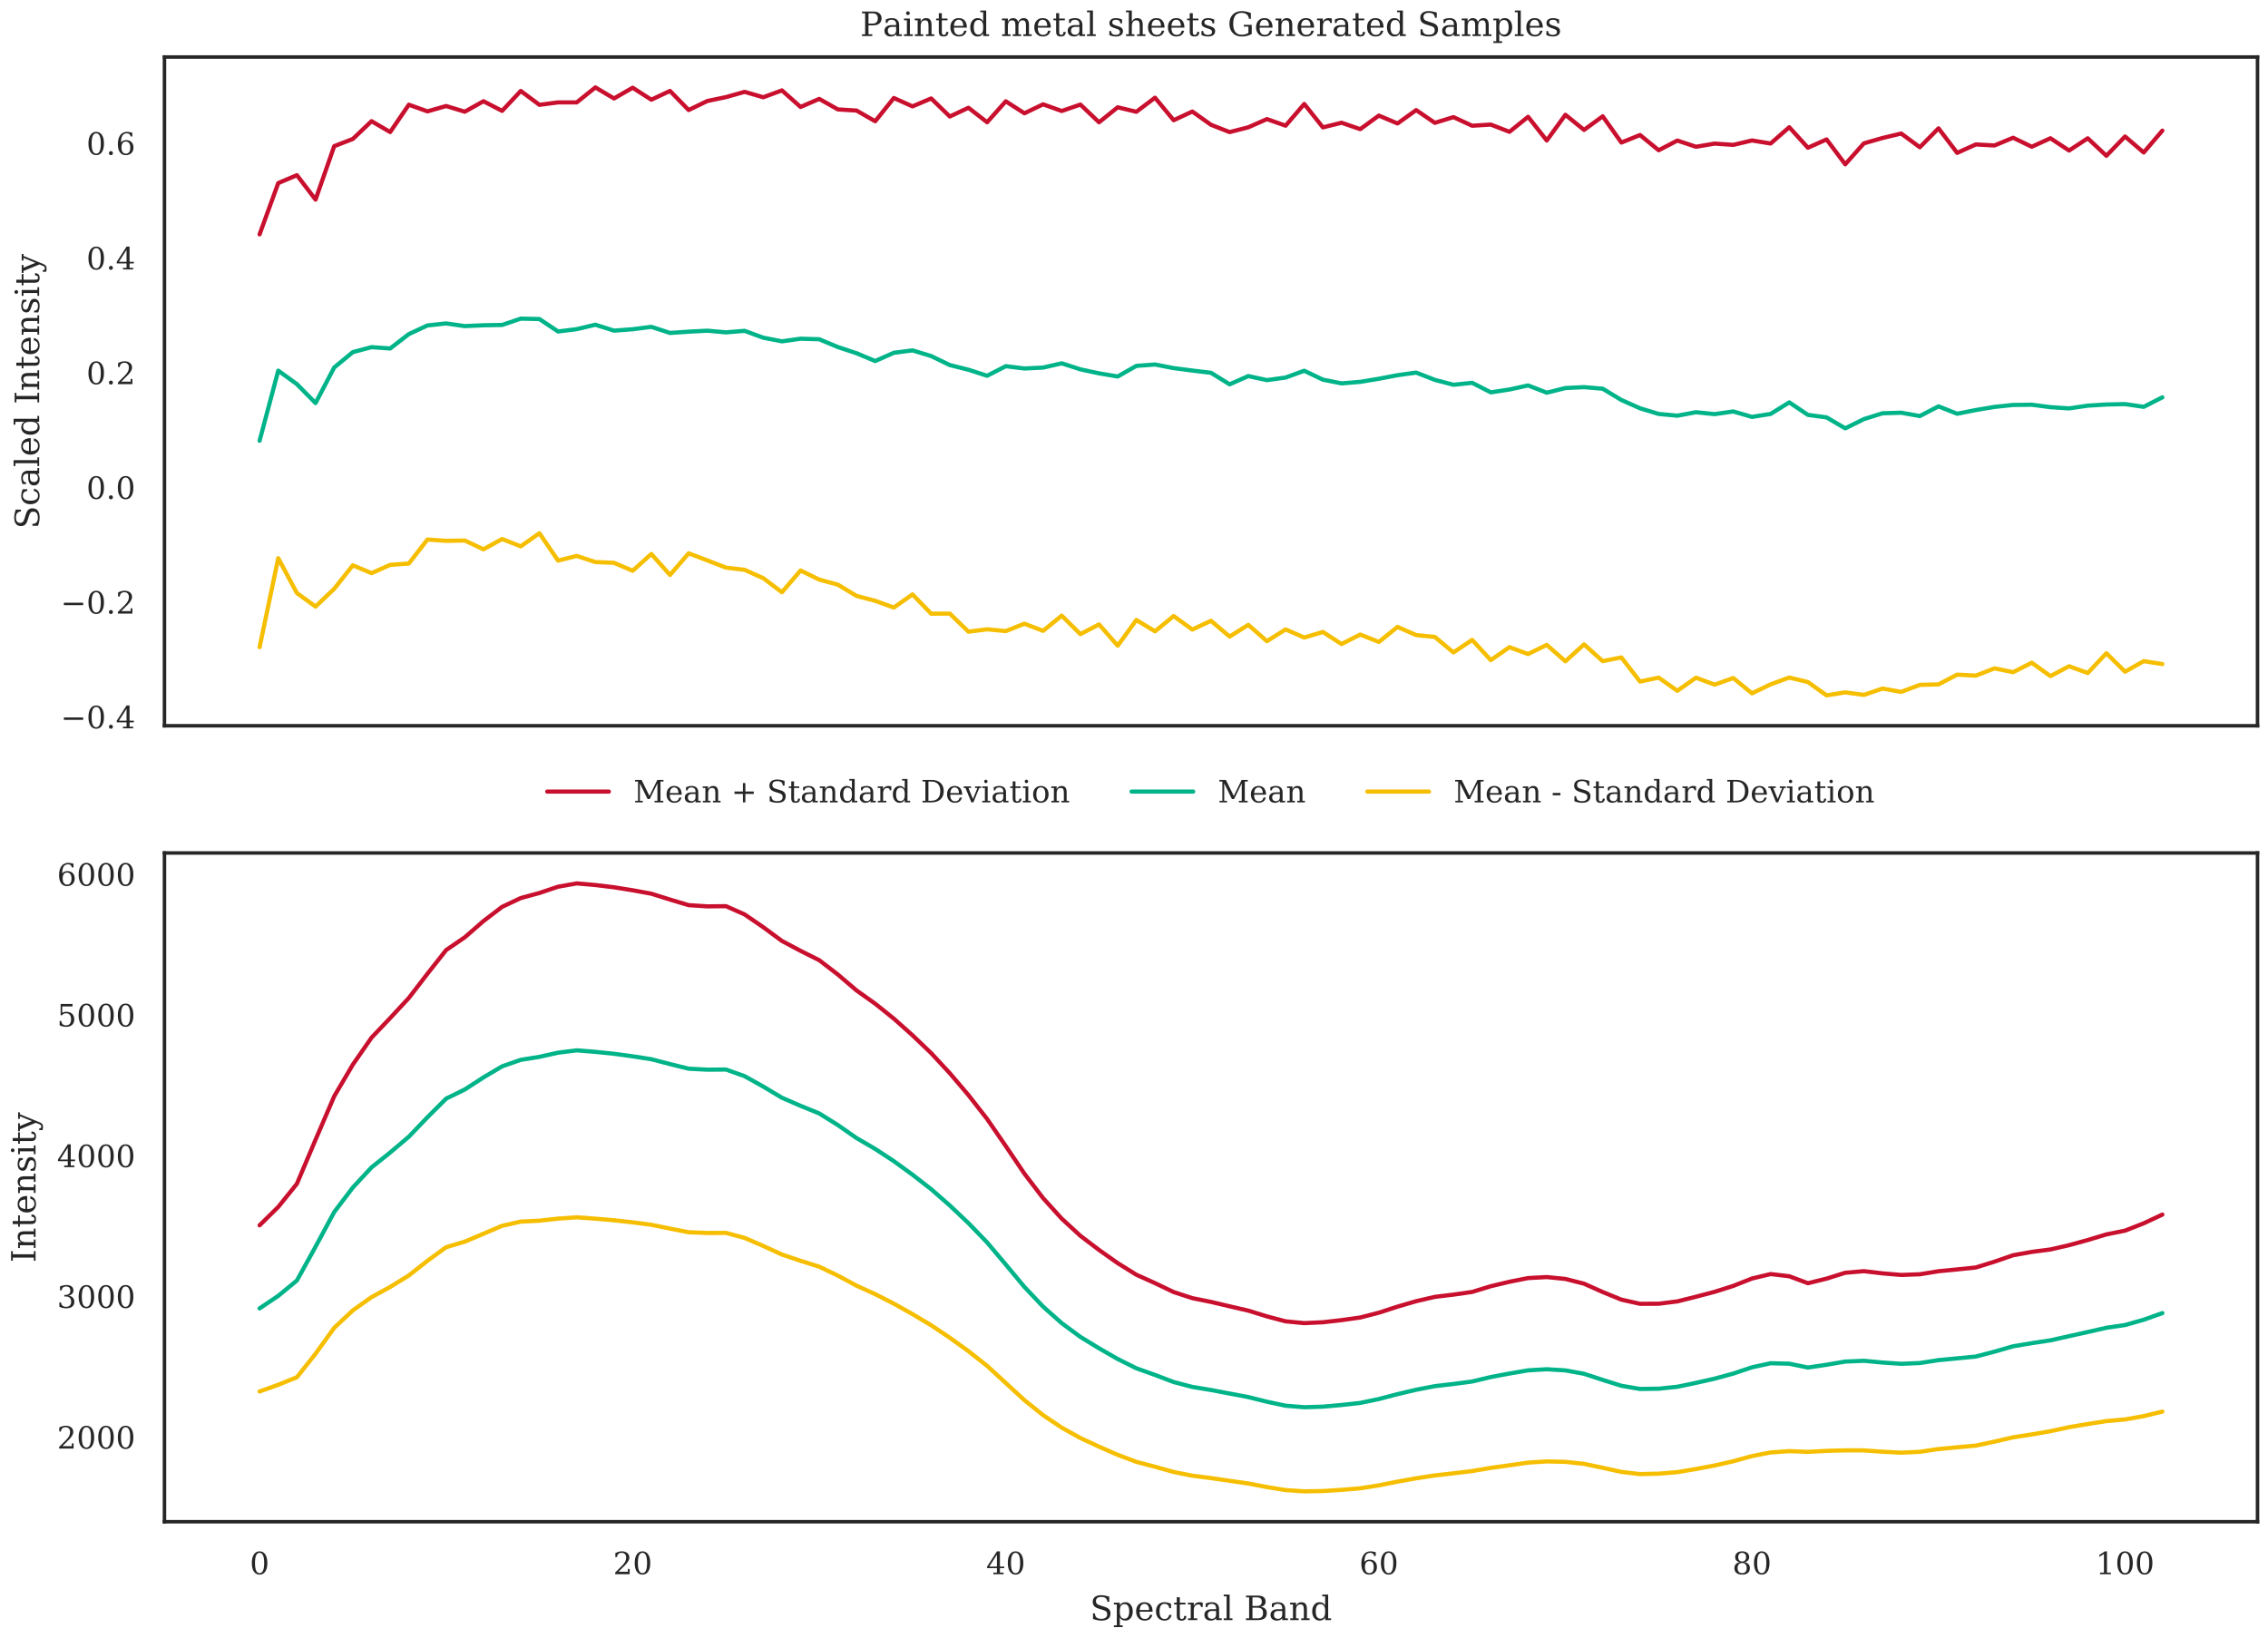 <?xml version="1.0" encoding="utf-8" standalone="no"?>
<!DOCTYPE svg PUBLIC "-//W3C//DTD SVG 1.1//EN"
  "http://www.w3.org/Graphics/SVG/1.1/DTD/svg11.dtd">
<!-- Created with matplotlib (https://matplotlib.org/) -->
<svg height="468pt" version="1.1" viewBox="0 0 648 468" width="648pt" xmlns="http://www.w3.org/2000/svg" xmlns:xlink="http://www.w3.org/1999/xlink">
 <defs>
  <style type="text/css">
*{stroke-linecap:butt;stroke-linejoin:round;}
  </style>
 </defs>
 <g id="figure_1">
  <g id="patch_1">
   <path d="M 0 468 
L 648 468 
L 648 0 
L 0 0 
z
" style="fill:#ffffff;"/>
  </g>
  <g id="axes_1">
   <g id="patch_2">
    <path d="M 46.987 207.412 
L 645 207.412 
L 645 16.295 
L 46.987 16.295 
z
" style="fill:#ffffff;"/>
   </g>
   <g id="matplotlib.axis_1"/>
   <g id="matplotlib.axis_2">
    <g id="ytick_1">
     <g id="text_1">
      <!-- −0.4 -->
      <defs>
       <path d="M 10.594 35.297 
L 73.188 35.297 
L 73.188 27.391 
L 10.594 27.391 
z
" id="DejaVuSerif-8722"/>
       <path d="M 31.781 3.422 
Q 39.266 3.422 42.969 11.625 
Q 46.688 19.828 46.688 36.375 
Q 46.688 52.984 42.969 61.188 
Q 39.266 69.391 31.781 69.391 
Q 24.312 69.391 20.594 61.188 
Q 16.891 52.984 16.891 36.375 
Q 16.891 19.828 20.594 11.625 
Q 24.312 3.422 31.781 3.422 
z
M 31.781 -1.422 
Q 19.922 -1.422 13.25 8.531 
Q 6.594 18.5 6.594 36.375 
Q 6.594 54.297 13.25 64.25 
Q 19.922 74.219 31.781 74.219 
Q 43.703 74.219 50.344 64.25 
Q 56.984 54.297 56.984 36.375 
Q 56.984 18.5 50.344 8.531 
Q 43.703 -1.422 31.781 -1.422 
z
" id="DejaVuSerif-48"/>
       <path d="M 9.422 5.078 
Q 9.422 7.812 11.281 9.719 
Q 13.141 11.625 15.922 11.625 
Q 18.609 11.625 20.5 9.719 
Q 22.406 7.812 22.406 5.078 
Q 22.406 2.391 20.5 0.484 
Q 18.609 -1.422 15.922 -1.422 
Q 13.141 -1.422 11.281 0.453 
Q 9.422 2.344 9.422 5.078 
z
" id="DejaVuSerif-46"/>
       <path d="M 34.906 24.703 
L 34.906 63.484 
L 10.016 24.703 
z
M 56.391 0 
L 23.188 0 
L 23.188 5.172 
L 34.906 5.172 
L 34.906 19.484 
L 3.078 19.484 
L 3.078 24.812 
L 35.016 74.219 
L 44.672 74.219 
L 44.672 24.703 
L 58.594 24.703 
L 58.594 19.484 
L 44.672 19.484 
L 44.672 5.172 
L 56.391 5.172 
z
" id="DejaVuSerif-52"/>
      </defs>
      <g style="fill:#262626;" transform="translate(17.318 208.138)scale(0.088 -0.088)">
       <use xlink:href="#DejaVuSerif-8722"/>
       <use x="83.789" xlink:href="#DejaVuSerif-48"/>
       <use x="147.412" xlink:href="#DejaVuSerif-46"/>
       <use x="179.199" xlink:href="#DejaVuSerif-52"/>
      </g>
     </g>
    </g>
    <g id="ytick_2">
     <g id="text_2">
      <!-- −0.2 -->
      <defs>
       <path d="M 12.797 55.516 
L 7.328 55.516 
L 7.328 68.5 
Q 12.547 71.297 17.844 72.75 
Q 23.141 74.219 28.219 74.219 
Q 39.594 74.219 46.188 68.703 
Q 52.781 63.188 52.781 53.719 
Q 52.781 43.016 37.844 28.125 
Q 36.672 27 36.078 26.422 
L 17.672 8.016 
L 48.094 8.016 
L 48.094 17 
L 53.812 17 
L 53.812 0 
L 6.781 0 
L 6.781 5.328 
L 28.906 27.391 
Q 36.234 34.719 39.359 40.844 
Q 42.484 46.969 42.484 53.719 
Q 42.484 61.078 38.641 65.234 
Q 34.812 69.391 28.078 69.391 
Q 21.094 69.391 17.281 65.922 
Q 13.484 62.453 12.797 55.516 
z
" id="DejaVuSerif-50"/>
      </defs>
      <g style="fill:#262626;" transform="translate(17.318 175.353)scale(0.088 -0.088)">
       <use xlink:href="#DejaVuSerif-8722"/>
       <use x="83.789" xlink:href="#DejaVuSerif-48"/>
       <use x="147.412" xlink:href="#DejaVuSerif-46"/>
       <use x="179.199" xlink:href="#DejaVuSerif-50"/>
      </g>
     </g>
    </g>
    <g id="ytick_3">
     <g id="text_3">
      <!-- 0.0 -->
      <g style="fill:#262626;" transform="translate(24.692 142.568)scale(0.088 -0.088)">
       <use xlink:href="#DejaVuSerif-48"/>
       <use x="63.623" xlink:href="#DejaVuSerif-46"/>
       <use x="95.41" xlink:href="#DejaVuSerif-48"/>
      </g>
     </g>
    </g>
    <g id="ytick_4">
     <g id="text_4">
      <!-- 0.2 -->
      <g style="fill:#262626;" transform="translate(24.692 109.782)scale(0.088 -0.088)">
       <use xlink:href="#DejaVuSerif-48"/>
       <use x="63.623" xlink:href="#DejaVuSerif-46"/>
       <use x="95.41" xlink:href="#DejaVuSerif-50"/>
      </g>
     </g>
    </g>
    <g id="ytick_5">
     <g id="text_5">
      <!-- 0.4 -->
      <g style="fill:#262626;" transform="translate(24.692 76.997)scale(0.088 -0.088)">
       <use xlink:href="#DejaVuSerif-48"/>
       <use x="63.623" xlink:href="#DejaVuSerif-46"/>
       <use x="95.41" xlink:href="#DejaVuSerif-52"/>
      </g>
     </g>
    </g>
    <g id="ytick_6">
     <g id="text_6">
      <!-- 0.6 -->
      <defs>
       <path d="M 32.719 3.422 
Q 39.594 3.422 43.297 8.469 
Q 47.016 13.531 47.016 23 
Q 47.016 32.469 43.297 37.516 
Q 39.594 42.578 32.719 42.578 
Q 25.734 42.578 22.062 37.688 
Q 18.406 32.812 18.406 23.578 
Q 18.406 13.875 22.109 8.641 
Q 25.828 3.422 32.719 3.422 
z
M 16.797 40.141 
Q 20.125 43.797 24.312 45.594 
Q 28.516 47.406 33.797 47.406 
Q 44.672 47.406 51 40.859 
Q 57.328 34.328 57.328 23 
Q 57.328 11.922 50.516 5.25 
Q 43.703 -1.422 32.328 -1.422 
Q 19.969 -1.422 13.328 7.781 
Q 6.688 17 6.688 34.078 
Q 6.688 53.219 14.547 63.719 
Q 22.406 74.219 36.719 74.219 
Q 40.578 74.219 44.828 73.484 
Q 49.078 72.75 53.516 71.297 
L 53.516 59.281 
L 48 59.281 
Q 47.406 64.203 44.234 66.797 
Q 41.062 69.391 35.688 69.391 
Q 26.219 69.391 21.578 62.203 
Q 16.938 55.031 16.797 40.141 
z
" id="DejaVuSerif-54"/>
      </defs>
      <g style="fill:#262626;" transform="translate(24.692 44.212)scale(0.088 -0.088)">
       <use xlink:href="#DejaVuSerif-48"/>
       <use x="63.623" xlink:href="#DejaVuSerif-46"/>
       <use x="95.41" xlink:href="#DejaVuSerif-54"/>
      </g>
     </g>
    </g>
    <g id="text_7">
     <!-- Scaled Intensity -->
     <defs>
      <path d="M 9.281 3.516 
L 9.281 20.125 
L 14.891 20.062 
Q 15.141 11.766 19.703 7.781 
Q 24.266 3.812 33.594 3.812 
Q 42.281 3.812 46.844 7.25 
Q 51.422 10.688 51.422 17.281 
Q 51.422 22.562 48.656 25.391 
Q 45.906 28.219 37.016 30.906 
L 27.391 33.797 
Q 16.938 36.969 12.672 41.703 
Q 8.406 46.438 8.406 54.688 
Q 8.406 63.969 14.984 69.094 
Q 21.578 74.219 33.5 74.219 
Q 38.578 74.219 44.625 73.109 
Q 50.688 72.016 57.516 69.922 
L 57.516 54.391 
L 52 54.391 
Q 51.172 62.109 46.844 65.547 
Q 42.531 69 33.688 69 
Q 25.984 69 21.953 65.844 
Q 17.922 62.703 17.922 56.688 
Q 17.922 51.469 20.938 48.484 
Q 23.969 45.516 33.797 42.578 
L 42.828 39.891 
Q 52.734 36.922 56.953 32.297 
Q 61.188 27.688 61.188 19.922 
Q 61.188 9.328 54.391 3.953 
Q 47.609 -1.422 34.188 -1.422 
Q 28.172 -1.422 21.938 -0.188 
Q 15.719 1.031 9.281 3.516 
z
" id="DejaVuSerif-83"/>
      <path d="M 51.422 15.578 
Q 49.516 7.281 44.094 2.922 
Q 38.672 -1.422 30.078 -1.422 
Q 18.75 -1.422 11.859 6.078 
Q 4.984 13.578 4.984 25.984 
Q 4.984 38.422 11.859 45.875 
Q 18.75 53.328 30.078 53.328 
Q 35.016 53.328 39.891 52.172 
Q 44.781 51.031 49.703 48.688 
L 49.703 35.406 
L 44.484 35.406 
Q 43.453 42.234 40.016 45.359 
Q 36.578 48.484 30.172 48.484 
Q 22.906 48.484 19.188 42.844 
Q 15.484 37.203 15.484 25.984 
Q 15.484 14.75 19.172 9.078 
Q 22.859 3.422 30.172 3.422 
Q 35.984 3.422 39.453 6.438 
Q 42.922 9.469 44.188 15.578 
z
" id="DejaVuSerif-99"/>
      <path d="M 39.797 16.312 
L 39.797 27.297 
L 28.219 27.297 
Q 21.531 27.297 18.25 24.406 
Q 14.984 21.531 14.984 15.578 
Q 14.984 10.156 18.297 6.984 
Q 21.625 3.812 27.297 3.812 
Q 32.906 3.812 36.344 7.281 
Q 39.797 10.75 39.797 16.312 
z
M 48.781 32.422 
L 48.781 5.172 
L 56.781 5.172 
L 56.781 0 
L 39.797 0 
L 39.797 5.609 
Q 36.812 2 32.906 0.281 
Q 29 -1.422 23.781 -1.422 
Q 15.141 -1.422 10.062 3.172 
Q 4.984 7.766 4.984 15.578 
Q 4.984 23.641 10.797 28.078 
Q 16.609 32.516 27.203 32.516 
L 39.797 32.516 
L 39.797 36.078 
Q 39.797 42 36.203 45.234 
Q 32.625 48.484 26.125 48.484 
Q 20.75 48.484 17.578 46.047 
Q 14.406 43.609 13.625 38.812 
L 8.984 38.812 
L 8.984 49.312 
Q 13.672 51.312 18.094 52.312 
Q 22.516 53.328 26.703 53.328 
Q 37.5 53.328 43.141 47.969 
Q 48.781 42.625 48.781 32.422 
z
" id="DejaVuSerif-97"/>
      <path d="M 20.516 5.172 
L 29 5.172 
L 29 0 
L 2.875 0 
L 2.875 5.172 
L 11.531 5.172 
L 11.531 70.797 
L 2.875 70.797 
L 2.875 75.984 
L 20.516 75.984 
z
" id="DejaVuSerif-108"/>
      <path d="M 54.203 25 
L 15.484 25 
L 15.484 24.609 
Q 15.484 14.109 19.438 8.766 
Q 23.391 3.422 31.109 3.422 
Q 37.016 3.422 40.797 6.516 
Q 44.578 9.625 46.094 15.719 
L 53.328 15.719 
Q 51.172 7.172 45.375 2.875 
Q 39.594 -1.422 30.172 -1.422 
Q 18.797 -1.422 11.891 6.078 
Q 4.984 13.578 4.984 25.984 
Q 4.984 38.281 11.766 45.797 
Q 18.562 53.328 29.594 53.328 
Q 41.359 53.328 47.656 46.062 
Q 53.953 38.812 54.203 25 
z
M 43.609 30.172 
Q 43.312 39.266 39.766 43.875 
Q 36.234 48.484 29.594 48.484 
Q 23.391 48.484 19.828 43.844 
Q 16.266 39.203 15.484 30.172 
z
" id="DejaVuSerif-101"/>
      <path d="M 52.484 5.172 
L 61.078 5.172 
L 61.078 0 
L 43.5 0 
L 43.5 8.109 
Q 40.875 3.219 36.797 0.891 
Q 32.719 -1.422 26.703 -1.422 
Q 17.141 -1.422 11.062 6.172 
Q 4.984 13.766 4.984 25.984 
Q 4.984 38.188 11.031 45.75 
Q 17.094 53.328 26.703 53.328 
Q 32.719 53.328 36.797 51 
Q 40.875 48.688 43.5 43.797 
L 43.5 70.797 
L 35.016 70.797 
L 35.016 75.984 
L 52.484 75.984 
z
M 43.5 23.391 
L 43.5 28.516 
Q 43.5 37.844 39.906 42.766 
Q 36.328 47.703 29.5 47.703 
Q 22.562 47.703 19.016 42.234 
Q 15.484 36.766 15.484 25.984 
Q 15.484 15.234 19.016 9.719 
Q 22.562 4.203 29.5 4.203 
Q 36.328 4.203 39.906 9.109 
Q 43.5 14.016 43.5 23.391 
z
" id="DejaVuSerif-100"/>
      <path id="DejaVuSerif-32"/>
      <path d="M 24.703 5.172 
L 33.984 5.172 
L 33.984 0 
L 5.516 0 
L 5.516 5.172 
L 14.797 5.172 
L 14.797 67.672 
L 5.516 67.672 
L 5.516 72.906 
L 33.984 72.906 
L 33.984 67.672 
L 24.703 67.672 
z
" id="DejaVuSerif-73"/>
      <path d="M 4.109 0 
L 4.109 5.172 
L 12.203 5.172 
L 12.203 46.688 
L 3.609 46.688 
L 3.609 51.906 
L 21.188 51.906 
L 21.188 42.672 
Q 23.688 47.953 27.656 50.641 
Q 31.641 53.328 36.922 53.328 
Q 45.516 53.328 49.562 48.391 
Q 53.609 43.453 53.609 33.016 
L 53.609 5.172 
L 61.625 5.172 
L 61.625 0 
L 36.812 0 
L 36.812 5.172 
L 44.578 5.172 
L 44.578 30.172 
Q 44.578 39.703 42.234 43.234 
Q 39.891 46.781 33.984 46.781 
Q 27.734 46.781 24.453 42.203 
Q 21.188 37.641 21.188 28.906 
L 21.188 5.172 
L 29 5.172 
L 29 0 
z
" id="DejaVuSerif-110"/>
      <path d="M 10.797 46.688 
L 2.875 46.688 
L 2.875 51.906 
L 10.797 51.906 
L 10.797 68.016 
L 19.828 68.016 
L 19.828 51.906 
L 36.719 51.906 
L 36.719 46.688 
L 19.828 46.688 
L 19.828 13.719 
Q 19.828 7.125 21.094 5.266 
Q 22.359 3.422 25.781 3.422 
Q 29.297 3.422 30.906 5.484 
Q 32.516 7.562 32.625 12.203 
L 39.406 12.203 
Q 39.016 5.125 35.547 1.844 
Q 32.078 -1.422 25 -1.422 
Q 17.234 -1.422 14.016 2.016 
Q 10.797 5.469 10.797 13.719 
z
" id="DejaVuSerif-116"/>
      <path d="M 5.609 2.875 
L 5.609 14.984 
L 10.797 14.984 
Q 10.984 9.188 14.422 6.297 
Q 17.875 3.422 24.609 3.422 
Q 30.672 3.422 33.844 5.688 
Q 37.016 7.953 37.016 12.312 
Q 37.016 15.719 34.688 17.812 
Q 32.375 19.922 24.906 22.312 
L 18.406 24.516 
Q 11.719 26.656 8.719 29.875 
Q 5.719 33.109 5.719 38.094 
Q 5.719 45.219 10.938 49.266 
Q 16.156 53.328 25.391 53.328 
Q 29.5 53.328 34.031 52.25 
Q 38.578 51.172 43.406 49.125 
L 43.406 37.797 
L 38.234 37.797 
Q 38.031 42.828 34.703 45.656 
Q 31.391 48.484 25.688 48.484 
Q 20.016 48.484 17.109 46.484 
Q 14.203 44.484 14.203 40.484 
Q 14.203 37.203 16.406 35.219 
Q 18.609 33.25 25.203 31.203 
L 32.328 29 
Q 39.703 26.703 42.938 23.266 
Q 46.188 19.828 46.188 14.406 
Q 46.188 7.031 40.547 2.797 
Q 34.906 -1.422 25 -1.422 
Q 19.969 -1.422 15.188 -0.344 
Q 10.406 0.734 5.609 2.875 
z
" id="DejaVuSerif-115"/>
      <path d="M 9.719 68.016 
Q 9.719 70.266 11.344 71.922 
Q 12.984 73.578 15.281 73.578 
Q 17.531 73.578 19.156 71.922 
Q 20.797 70.266 20.797 68.016 
Q 20.797 65.719 19.188 64.109 
Q 17.578 62.5 15.281 62.5 
Q 12.984 62.5 11.344 64.109 
Q 9.719 65.719 9.719 68.016 
z
M 21.188 5.172 
L 29.688 5.172 
L 29.688 0 
L 3.609 0 
L 3.609 5.172 
L 12.203 5.172 
L 12.203 46.688 
L 3.609 46.688 
L 3.609 51.906 
L 21.188 51.906 
z
" id="DejaVuSerif-105"/>
      <path d="M 21.578 -9.516 
L 25 -0.875 
L 5.609 46.688 
L -0.297 46.688 
L -0.297 51.906 
L 23.578 51.906 
L 23.578 46.688 
L 15.281 46.688 
L 29.891 10.984 
L 44.484 46.688 
L 36.719 46.688 
L 36.719 51.906 
L 56.203 51.906 
L 56.203 46.688 
L 50.391 46.688 
L 26.609 -11.719 
Q 24.172 -17.781 21.188 -20 
Q 18.219 -22.219 12.797 -22.219 
Q 10.5 -22.219 8.078 -21.828 
Q 5.672 -21.438 3.219 -20.703 
L 3.219 -10.797 
L 7.812 -10.797 
Q 8.109 -14.109 9.5 -15.547 
Q 10.891 -17 13.812 -17 
Q 16.5 -17 18.141 -15.5 
Q 19.781 -14.016 21.578 -9.516 
z
" id="DejaVuSerif-121"/>
     </defs>
     <g style="fill:#262626;" transform="translate(11.185 151.154)rotate(-90)scale(0.096 -0.096)">
      <use xlink:href="#DejaVuSerif-83"/>
      <use x="68.506" xlink:href="#DejaVuSerif-99"/>
      <use x="124.512" xlink:href="#DejaVuSerif-97"/>
      <use x="184.131" xlink:href="#DejaVuSerif-108"/>
      <use x="216.113" xlink:href="#DejaVuSerif-101"/>
      <use x="275.293" xlink:href="#DejaVuSerif-100"/>
      <use x="339.307" xlink:href="#DejaVuSerif-32"/>
      <use x="371.094" xlink:href="#DejaVuSerif-73"/>
      <use x="410.596" xlink:href="#DejaVuSerif-110"/>
      <use x="475" xlink:href="#DejaVuSerif-116"/>
      <use x="515.186" xlink:href="#DejaVuSerif-101"/>
      <use x="574.365" xlink:href="#DejaVuSerif-110"/>
      <use x="638.77" xlink:href="#DejaVuSerif-115"/>
      <use x="690.088" xlink:href="#DejaVuSerif-105"/>
      <use x="722.07" xlink:href="#DejaVuSerif-116"/>
      <use x="762.256" xlink:href="#DejaVuSerif-121"/>
     </g>
    </g>
   </g>
   <g id="line2d_1">
    <path clip-path="url(#p17b3075176)" d="M 74.17 66.971 
L 79.5 52.322 
L 84.829 50.062 
L 90.159 57.039 
L 95.489 41.772 
L 100.819 39.708 
L 106.149 34.632 
L 111.479 37.738 
L 116.809 29.923 
L 122.139 31.827 
L 127.468 30.299 
L 132.798 31.923 
L 138.128 28.93 
L 143.458 31.687 
L 148.788 25.991 
L 154.118 29.959 
L 159.448 29.26 
L 164.778 29.266 
L 170.107 24.982 
L 175.437 28.139 
L 180.767 25.071 
L 186.097 28.493 
L 191.427 25.988 
L 196.757 31.447 
L 202.087 28.866 
L 207.417 27.752 
L 212.747 26.249 
L 218.076 27.791 
L 223.406 25.837 
L 228.736 30.564 
L 234.066 28.267 
L 239.396 31.269 
L 244.726 31.593 
L 250.056 34.656 
L 255.386 28.008 
L 260.715 30.399 
L 266.045 28.138 
L 271.375 33.297 
L 276.705 30.799 
L 282.035 34.937 
L 287.365 28.952 
L 292.695 32.373 
L 298.025 29.812 
L 303.354 31.721 
L 308.684 29.883 
L 314.014 34.949 
L 319.344 30.664 
L 324.674 31.944 
L 330.004 27.922 
L 335.334 34.355 
L 340.664 31.875 
L 345.993 35.659 
L 351.323 37.751 
L 356.653 36.385 
L 361.983 34.034 
L 367.313 35.918 
L 372.643 29.715 
L 377.973 36.404 
L 383.303 35.077 
L 388.633 36.909 
L 393.962 33.033 
L 399.292 35.285 
L 404.622 31.462 
L 409.952 35.104 
L 415.282 33.473 
L 420.612 35.933 
L 425.942 35.6 
L 431.272 37.669 
L 436.601 33.385 
L 441.931 40.153 
L 447.261 32.81 
L 452.591 37.12 
L 457.921 33.236 
L 463.251 40.737 
L 468.581 38.585 
L 473.911 42.939 
L 479.24 40.169 
L 484.57 41.942 
L 489.9 41.038 
L 495.23 41.402 
L 500.56 40.141 
L 505.89 41.01 
L 511.22 36.357 
L 516.55 42.219 
L 521.88 39.847 
L 527.209 46.952 
L 532.539 40.968 
L 537.869 39.434 
L 543.199 38.163 
L 548.529 42.08 
L 553.859 36.672 
L 559.189 43.689 
L 564.519 41.279 
L 569.848 41.572 
L 575.178 39.366 
L 580.508 41.937 
L 585.838 39.513 
L 591.168 43.017 
L 596.498 39.523 
L 601.828 44.514 
L 607.158 39.011 
L 612.487 43.577 
L 617.817 37.332 
" style="fill:none;stroke:#c8102e;stroke-linecap:round;stroke-width:1.2;"/>
   </g>
   <g id="line2d_2">
    <path clip-path="url(#p17b3075176)" d="M 74.17 125.957 
L 79.5 105.927 
L 84.829 109.776 
L 90.159 115.189 
L 95.489 105.019 
L 100.819 100.632 
L 106.149 99.212 
L 111.479 99.586 
L 116.809 95.483 
L 122.139 93.004 
L 127.468 92.431 
L 132.798 93.196 
L 138.128 92.959 
L 143.458 92.864 
L 148.788 91.063 
L 154.118 91.174 
L 159.448 94.735 
L 164.778 94.069 
L 170.107 92.801 
L 175.437 94.495 
L 180.767 94.09 
L 186.097 93.407 
L 191.427 95.148 
L 196.757 94.787 
L 202.087 94.509 
L 207.417 94.982 
L 212.747 94.549 
L 218.076 96.512 
L 223.406 97.546 
L 228.736 96.8 
L 234.066 96.954 
L 239.396 99.183 
L 244.726 100.949 
L 250.056 103.181 
L 255.386 100.817 
L 260.715 100.134 
L 266.045 101.757 
L 271.375 104.33 
L 276.705 105.661 
L 282.035 107.39 
L 287.365 104.655 
L 292.695 105.311 
L 298.025 105.049 
L 303.354 103.831 
L 308.684 105.554 
L 314.014 106.697 
L 319.344 107.595 
L 324.674 104.563 
L 330.004 104.171 
L 335.334 105.205 
L 340.664 105.897 
L 345.993 106.537 
L 351.323 109.834 
L 356.653 107.48 
L 361.983 108.636 
L 367.313 107.899 
L 372.643 105.956 
L 377.973 108.505 
L 383.303 109.566 
L 388.633 109.128 
L 393.962 108.244 
L 399.292 107.228 
L 404.622 106.48 
L 409.952 108.564 
L 415.282 109.964 
L 420.612 109.405 
L 425.942 112.128 
L 431.272 111.312 
L 436.601 110.151 
L 441.931 112.227 
L 447.261 110.896 
L 452.591 110.639 
L 457.921 111.089 
L 463.251 114.313 
L 468.581 116.68 
L 473.911 118.301 
L 479.24 118.795 
L 484.57 117.807 
L 489.9 118.35 
L 495.23 117.587 
L 500.56 119.145 
L 505.89 118.295 
L 511.22 114.996 
L 516.55 118.569 
L 521.88 119.286 
L 527.209 122.409 
L 532.539 119.78 
L 537.869 118.106 
L 543.199 117.949 
L 548.529 118.902 
L 553.859 116.129 
L 559.189 118.245 
L 564.519 117.18 
L 569.848 116.29 
L 575.178 115.73 
L 580.508 115.666 
L 585.838 116.366 
L 591.168 116.711 
L 596.498 115.932 
L 601.828 115.6 
L 607.158 115.486 
L 612.487 116.265 
L 617.817 113.553 
" style="fill:none;stroke:#00b388;stroke-linecap:round;stroke-width:1.2;"/>
   </g>
   <g id="line2d_3">
    <path clip-path="url(#p17b3075176)" d="M 74.17 184.942 
L 79.5 159.532 
L 84.829 169.489 
L 90.159 173.339 
L 95.489 168.266 
L 100.819 161.555 
L 106.149 163.793 
L 111.479 161.435 
L 116.809 161.043 
L 122.139 154.181 
L 127.468 154.563 
L 132.798 154.469 
L 138.128 156.987 
L 143.458 154.041 
L 148.788 156.136 
L 154.118 152.389 
L 159.448 160.209 
L 164.778 158.872 
L 170.107 160.621 
L 175.437 160.85 
L 180.767 163.11 
L 186.097 158.321 
L 191.427 164.308 
L 196.757 158.127 
L 202.087 160.152 
L 207.417 162.212 
L 212.747 162.849 
L 218.076 165.232 
L 223.406 169.255 
L 228.736 163.037 
L 234.066 165.64 
L 239.396 167.096 
L 244.726 170.305 
L 250.056 171.706 
L 255.386 173.626 
L 260.715 169.868 
L 266.045 175.375 
L 271.375 175.363 
L 276.705 180.524 
L 282.035 179.843 
L 287.365 180.357 
L 292.695 178.248 
L 298.025 180.286 
L 303.354 175.941 
L 308.684 181.225 
L 314.014 178.446 
L 319.344 184.526 
L 324.674 177.182 
L 330.004 180.42 
L 335.334 176.055 
L 340.664 179.919 
L 345.993 177.415 
L 351.323 181.918 
L 356.653 178.575 
L 361.983 183.238 
L 367.313 179.879 
L 372.643 182.197 
L 377.973 180.606 
L 383.303 184.056 
L 388.633 181.347 
L 393.962 183.454 
L 399.292 179.17 
L 404.622 181.499 
L 409.952 182.025 
L 415.282 186.456 
L 420.612 182.878 
L 425.942 188.655 
L 431.272 184.954 
L 436.601 186.917 
L 441.931 184.3 
L 447.261 188.983 
L 452.591 184.158 
L 457.921 188.941 
L 463.251 187.889 
L 468.581 194.776 
L 473.911 193.662 
L 479.24 197.42 
L 484.57 193.673 
L 489.9 195.663 
L 495.23 193.771 
L 500.56 198.148 
L 505.89 195.58 
L 511.22 193.636 
L 516.55 194.919 
L 521.88 198.725 
L 527.209 197.867 
L 532.539 198.592 
L 537.869 196.779 
L 543.199 197.736 
L 548.529 195.723 
L 553.859 195.586 
L 559.189 192.802 
L 564.519 193.081 
L 569.848 191.009 
L 575.178 192.095 
L 580.508 189.396 
L 585.838 193.218 
L 591.168 190.405 
L 596.498 192.34 
L 601.828 186.685 
L 607.158 191.961 
L 612.487 188.952 
L 617.817 189.773 
" style="fill:none;stroke:#f6be00;stroke-linecap:round;stroke-width:1.2;"/>
   </g>
   <g id="line2d_4"/>
   <g id="line2d_5"/>
   <g id="line2d_6"/>
   <g id="patch_3">
    <path d="M 46.987 207.412 
L 46.987 16.295 
" style="fill:none;stroke:#262626;stroke-linecap:square;stroke-linejoin:miter;"/>
   </g>
   <g id="patch_4">
    <path d="M 645 207.412 
L 645 16.295 
" style="fill:none;stroke:#262626;stroke-linecap:square;stroke-linejoin:miter;"/>
   </g>
   <g id="patch_5">
    <path d="M 46.987 207.412 
L 645 207.412 
" style="fill:none;stroke:#262626;stroke-linecap:square;stroke-linejoin:miter;"/>
   </g>
   <g id="patch_6">
    <path d="M 46.987 16.295 
L 645 16.295 
" style="fill:none;stroke:#262626;stroke-linecap:square;stroke-linejoin:miter;"/>
   </g>
   <g id="text_8">
    <!-- Painted metal sheets Generated Samples -->
    <defs>
     <path d="M 24.703 37.109 
L 37.594 37.109 
Q 44.875 37.109 48.672 41.031 
Q 52.484 44.969 52.484 52.391 
Q 52.484 59.859 48.672 63.766 
Q 44.875 67.672 37.594 67.672 
L 24.703 67.672 
z
M 5.516 0 
L 5.516 5.172 
L 14.797 5.172 
L 14.797 67.672 
L 5.516 67.672 
L 5.516 72.906 
L 39.984 72.906 
Q 50.922 72.906 57.312 67.359 
Q 63.719 61.812 63.719 52.391 
Q 63.719 43.016 57.312 37.453 
Q 50.922 31.891 39.984 31.891 
L 24.703 31.891 
L 24.703 5.172 
L 35.984 5.172 
L 35.984 0 
z
" id="DejaVuSerif-80"/>
     <path d="M 51.812 41.797 
Q 54.391 47.516 58.422 50.422 
Q 62.453 53.328 67.828 53.328 
Q 75.984 53.328 79.984 48.266 
Q 83.984 43.219 83.984 33.016 
L 83.984 5.172 
L 92.094 5.172 
L 92.094 0 
L 67.188 0 
L 67.188 5.172 
L 75 5.172 
L 75 31.984 
Q 75 39.938 72.656 43.312 
Q 70.312 46.688 64.891 46.688 
Q 58.891 46.688 55.734 42.141 
Q 52.594 37.594 52.594 28.906 
L 52.594 5.172 
L 60.406 5.172 
L 60.406 0 
L 35.797 0 
L 35.797 5.172 
L 43.609 5.172 
L 43.609 32.328 
Q 43.609 40.094 41.266 43.391 
Q 38.922 46.688 33.5 46.688 
Q 27.484 46.688 24.328 42.141 
Q 21.188 37.594 21.188 28.906 
L 21.188 5.172 
L 29 5.172 
L 29 0 
L 4.109 0 
L 4.109 5.172 
L 12.203 5.172 
L 12.203 46.781 
L 3.609 46.781 
L 3.609 51.906 
L 21.188 51.906 
L 21.188 42.672 
Q 23.688 47.859 27.531 50.594 
Q 31.391 53.328 36.281 53.328 
Q 42.328 53.328 46.375 50.312 
Q 50.438 47.312 51.812 41.797 
z
" id="DejaVuSerif-109"/>
     <path d="M 4.109 0 
L 4.109 5.172 
L 12.203 5.172 
L 12.203 70.797 
L 3.609 70.797 
L 3.609 75.984 
L 21.188 75.984 
L 21.188 42.672 
Q 23.688 47.953 27.656 50.641 
Q 31.641 53.328 36.922 53.328 
Q 45.516 53.328 49.562 48.391 
Q 53.609 43.453 53.609 33.016 
L 53.609 5.172 
L 61.625 5.172 
L 61.625 0 
L 36.812 0 
L 36.812 5.172 
L 44.578 5.172 
L 44.578 30.172 
Q 44.578 39.703 42.25 43.188 
Q 39.938 46.688 33.984 46.688 
Q 27.734 46.688 24.453 42.141 
Q 21.188 37.594 21.188 28.906 
L 21.188 5.172 
L 29 5.172 
L 29 0 
z
" id="DejaVuSerif-104"/>
     <path d="M 64.016 51.125 
Q 62.312 60.25 56.891 64.625 
Q 51.469 69 41.797 69 
Q 29.203 69 23 60.891 
Q 16.797 52.781 16.797 36.375 
Q 16.797 20.312 23.188 12.062 
Q 29.594 3.812 42 3.812 
Q 47.516 3.812 52.531 5.172 
Q 57.562 6.547 62.109 9.281 
L 62.109 28.078 
L 48.391 28.078 
L 48.391 33.297 
L 72.016 33.297 
L 72.016 6.109 
Q 65.531 2.344 58.031 0.453 
Q 50.531 -1.422 42 -1.422 
Q 25.484 -1.422 15.547 8.906 
Q 5.609 19.234 5.609 36.375 
Q 5.609 53.656 15.562 63.938 
Q 25.531 74.219 42.391 74.219 
Q 48.641 74.219 55.297 72.781 
Q 61.969 71.344 69.484 68.406 
L 69.484 51.125 
z
" id="DejaVuSerif-71"/>
     <path d="M 47.797 52 
L 47.797 39.016 
L 42.625 39.016 
Q 42.391 42.875 40.484 44.781 
Q 38.578 46.688 34.906 46.688 
Q 28.266 46.688 24.719 42.094 
Q 21.188 37.5 21.188 28.906 
L 21.188 5.172 
L 31.594 5.172 
L 31.594 0 
L 4.109 0 
L 4.109 5.172 
L 12.203 5.172 
L 12.203 46.781 
L 3.609 46.781 
L 3.609 51.906 
L 21.188 51.906 
L 21.188 42.672 
Q 23.828 48.094 27.969 50.703 
Q 32.125 53.328 38.094 53.328 
Q 40.281 53.328 42.703 52.984 
Q 45.125 52.641 47.797 52 
z
" id="DejaVuSerif-114"/>
     <path d="M 20.516 28.516 
L 20.516 23.391 
Q 20.516 14.016 24.094 9.109 
Q 27.688 4.203 34.516 4.203 
Q 41.406 4.203 44.938 9.719 
Q 48.484 15.234 48.484 25.984 
Q 48.484 36.766 44.938 42.234 
Q 41.406 47.703 34.516 47.703 
Q 27.688 47.703 24.094 42.766 
Q 20.516 37.844 20.516 28.516 
z
M 11.531 46.688 
L 2.875 46.688 
L 2.875 51.906 
L 20.516 51.906 
L 20.516 43.797 
Q 23.141 48.688 27.219 51 
Q 31.297 53.328 37.312 53.328 
Q 46.875 53.328 52.922 45.75 
Q 58.984 38.188 58.984 25.984 
Q 58.984 13.766 52.922 6.172 
Q 46.875 -1.422 37.312 -1.422 
Q 31.297 -1.422 27.219 0.891 
Q 23.141 3.219 20.516 8.109 
L 20.516 -15.578 
L 29 -15.578 
L 29 -20.797 
L 2.875 -20.797 
L 2.875 -15.578 
L 11.531 -15.578 
z
" id="DejaVuSerif-112"/>
    </defs>
    <g style="fill:#262626;" transform="translate(245.765 10.295)scale(0.096 -0.096)">
     <use xlink:href="#DejaVuSerif-80"/>
     <use x="67.223" xlink:href="#DejaVuSerif-97"/>
     <use x="126.842" xlink:href="#DejaVuSerif-105"/>
     <use x="158.824" xlink:href="#DejaVuSerif-110"/>
     <use x="223.229" xlink:href="#DejaVuSerif-116"/>
     <use x="263.414" xlink:href="#DejaVuSerif-101"/>
     <use x="322.594" xlink:href="#DejaVuSerif-100"/>
     <use x="386.607" xlink:href="#DejaVuSerif-32"/>
     <use x="418.395" xlink:href="#DejaVuSerif-109"/>
     <use x="513.219" xlink:href="#DejaVuSerif-101"/>
     <use x="572.398" xlink:href="#DejaVuSerif-116"/>
     <use x="612.584" xlink:href="#DejaVuSerif-97"/>
     <use x="672.203" xlink:href="#DejaVuSerif-108"/>
     <use x="704.186" xlink:href="#DejaVuSerif-32"/>
     <use x="735.973" xlink:href="#DejaVuSerif-115"/>
     <use x="787.291" xlink:href="#DejaVuSerif-104"/>
     <use x="851.695" xlink:href="#DejaVuSerif-101"/>
     <use x="910.875" xlink:href="#DejaVuSerif-101"/>
     <use x="970.055" xlink:href="#DejaVuSerif-116"/>
     <use x="1010.24" xlink:href="#DejaVuSerif-115"/>
     <use x="1061.559" xlink:href="#DejaVuSerif-32"/>
     <use x="1093.346" xlink:href="#DejaVuSerif-71"/>
     <use x="1173.229" xlink:href="#DejaVuSerif-101"/>
     <use x="1232.408" xlink:href="#DejaVuSerif-110"/>
     <use x="1296.812" xlink:href="#DejaVuSerif-101"/>
     <use x="1355.992" xlink:href="#DejaVuSerif-114"/>
     <use x="1403.795" xlink:href="#DejaVuSerif-97"/>
     <use x="1463.414" xlink:href="#DejaVuSerif-116"/>
     <use x="1503.6" xlink:href="#DejaVuSerif-101"/>
     <use x="1562.779" xlink:href="#DejaVuSerif-100"/>
     <use x="1626.793" xlink:href="#DejaVuSerif-32"/>
     <use x="1658.58" xlink:href="#DejaVuSerif-83"/>
     <use x="1727.086" xlink:href="#DejaVuSerif-97"/>
     <use x="1786.705" xlink:href="#DejaVuSerif-109"/>
     <use x="1881.529" xlink:href="#DejaVuSerif-112"/>
     <use x="1945.543" xlink:href="#DejaVuSerif-108"/>
     <use x="1977.525" xlink:href="#DejaVuSerif-101"/>
     <use x="2036.705" xlink:href="#DejaVuSerif-115"/>
    </g>
   </g>
  </g>
  <g id="axes_2">
   <g id="legend_1">
    <g id="line2d_7">
     <path d="M 156.356 226.223 
L 173.956 226.223 
" style="fill:none;stroke:#c8102e;stroke-linecap:round;stroke-width:1.2;"/>
    </g>
    <g id="line2d_8"/>
    <g id="text_9">
     <!-- Mean + Standard Deviation -->
     <defs>
      <path d="M 5.516 0 
L 5.516 5.172 
L 14.797 5.172 
L 14.797 67.672 
L 4.984 67.672 
L 4.984 72.906 
L 26.219 72.906 
L 51.812 21 
L 77.391 72.906 
L 97.312 72.906 
L 97.312 67.672 
L 87.594 67.672 
L 87.594 5.172 
L 96.922 5.172 
L 96.922 0 
L 68.406 0 
L 68.406 5.172 
L 77.688 5.172 
L 77.688 61.531 
L 52.688 10.688 
L 45.797 10.688 
L 20.797 61.531 
L 20.797 5.172 
L 30.078 5.172 
L 30.078 0 
z
" id="DejaVuSerif-77"/>
      <path d="M 45.797 62.703 
L 45.797 35.297 
L 73.188 35.297 
L 73.188 27.391 
L 45.797 27.391 
L 45.797 0 
L 37.984 0 
L 37.984 27.391 
L 10.594 27.391 
L 10.594 35.297 
L 37.984 35.297 
L 37.984 62.703 
z
" id="DejaVuSerif-43"/>
      <path d="M 24.703 5.172 
L 33.797 5.172 
Q 48 5.172 55.594 13.281 
Q 63.188 21.391 63.188 36.531 
Q 63.188 51.656 55.609 59.656 
Q 48.047 67.672 33.797 67.672 
L 24.703 67.672 
z
M 5.516 0 
L 5.516 5.172 
L 14.797 5.172 
L 14.797 67.672 
L 5.516 67.672 
L 5.516 72.906 
L 34.516 72.906 
Q 53.375 72.906 63.891 63.281 
Q 74.422 53.656 74.422 36.531 
Q 74.422 19.344 63.875 9.672 
Q 53.328 0 34.516 0 
z
" id="DejaVuSerif-68"/>
      <path d="M 24.703 0 
L 5.609 46.688 
L -0.297 46.688 
L -0.297 51.906 
L 23.578 51.906 
L 23.578 46.688 
L 15.281 46.688 
L 29.891 10.984 
L 44.484 46.688 
L 36.719 46.688 
L 36.719 51.906 
L 56.203 51.906 
L 56.203 46.688 
L 50.391 46.688 
L 31.297 0 
z
" id="DejaVuSerif-118"/>
      <path d="M 30.078 3.422 
Q 37.312 3.422 40.984 9.125 
Q 44.672 14.844 44.672 25.984 
Q 44.672 37.109 40.984 42.797 
Q 37.312 48.484 30.078 48.484 
Q 22.859 48.484 19.172 42.797 
Q 15.484 37.109 15.484 25.984 
Q 15.484 14.844 19.188 9.125 
Q 22.906 3.422 30.078 3.422 
z
M 30.078 -1.422 
Q 18.75 -1.422 11.859 6.078 
Q 4.984 13.578 4.984 25.984 
Q 4.984 38.375 11.844 45.844 
Q 18.703 53.328 30.078 53.328 
Q 41.453 53.328 48.312 45.844 
Q 55.172 38.375 55.172 25.984 
Q 55.172 13.578 48.312 6.078 
Q 41.453 -1.422 30.078 -1.422 
z
" id="DejaVuSerif-111"/>
     </defs>
     <g style="fill:#262626;" transform="translate(180.996 229.303)scale(0.088 -0.088)">
      <use xlink:href="#DejaVuSerif-77"/>
      <use x="102.393" xlink:href="#DejaVuSerif-101"/>
      <use x="161.572" xlink:href="#DejaVuSerif-97"/>
      <use x="221.191" xlink:href="#DejaVuSerif-110"/>
      <use x="285.596" xlink:href="#DejaVuSerif-32"/>
      <use x="317.383" xlink:href="#DejaVuSerif-43"/>
      <use x="401.172" xlink:href="#DejaVuSerif-32"/>
      <use x="432.959" xlink:href="#DejaVuSerif-83"/>
      <use x="501.465" xlink:href="#DejaVuSerif-116"/>
      <use x="541.65" xlink:href="#DejaVuSerif-97"/>
      <use x="601.27" xlink:href="#DejaVuSerif-110"/>
      <use x="665.674" xlink:href="#DejaVuSerif-100"/>
      <use x="729.688" xlink:href="#DejaVuSerif-97"/>
      <use x="789.307" xlink:href="#DejaVuSerif-114"/>
      <use x="837.109" xlink:href="#DejaVuSerif-100"/>
      <use x="901.123" xlink:href="#DejaVuSerif-32"/>
      <use x="932.91" xlink:href="#DejaVuSerif-68"/>
      <use x="1013.086" xlink:href="#DejaVuSerif-101"/>
      <use x="1072.266" xlink:href="#DejaVuSerif-118"/>
      <use x="1128.76" xlink:href="#DejaVuSerif-105"/>
      <use x="1160.742" xlink:href="#DejaVuSerif-97"/>
      <use x="1220.361" xlink:href="#DejaVuSerif-116"/>
      <use x="1260.547" xlink:href="#DejaVuSerif-105"/>
      <use x="1292.529" xlink:href="#DejaVuSerif-111"/>
      <use x="1352.734" xlink:href="#DejaVuSerif-110"/>
     </g>
    </g>
    <g id="line2d_9">
     <path d="M 323.307 226.223 
L 340.907 226.223 
" style="fill:none;stroke:#00b388;stroke-linecap:round;stroke-width:1.2;"/>
    </g>
    <g id="line2d_10"/>
    <g id="text_10">
     <!-- Mean -->
     <g style="fill:#262626;" transform="translate(347.947 229.303)scale(0.088 -0.088)">
      <use xlink:href="#DejaVuSerif-77"/>
      <use x="102.393" xlink:href="#DejaVuSerif-101"/>
      <use x="161.572" xlink:href="#DejaVuSerif-97"/>
      <use x="221.191" xlink:href="#DejaVuSerif-110"/>
     </g>
    </g>
    <g id="line2d_11">
     <path d="M 390.68 226.223 
L 408.28 226.223 
" style="fill:none;stroke:#f6be00;stroke-linecap:round;stroke-width:1.2;"/>
    </g>
    <g id="line2d_12"/>
    <g id="text_11">
     <!-- Mean - Standard Deviation -->
     <defs>
      <path d="M 4.391 30.609 
L 29.391 30.609 
L 29.391 23 
L 4.391 23 
z
" id="DejaVuSerif-45"/>
     </defs>
     <g style="fill:#262626;" transform="translate(415.32 229.303)scale(0.088 -0.088)">
      <use xlink:href="#DejaVuSerif-77"/>
      <use x="102.393" xlink:href="#DejaVuSerif-101"/>
      <use x="161.572" xlink:href="#DejaVuSerif-97"/>
      <use x="221.191" xlink:href="#DejaVuSerif-110"/>
      <use x="285.596" xlink:href="#DejaVuSerif-32"/>
      <use x="317.383" xlink:href="#DejaVuSerif-45"/>
      <use x="351.172" xlink:href="#DejaVuSerif-32"/>
      <use x="382.959" xlink:href="#DejaVuSerif-83"/>
      <use x="451.465" xlink:href="#DejaVuSerif-116"/>
      <use x="491.65" xlink:href="#DejaVuSerif-97"/>
      <use x="551.27" xlink:href="#DejaVuSerif-110"/>
      <use x="615.674" xlink:href="#DejaVuSerif-100"/>
      <use x="679.688" xlink:href="#DejaVuSerif-97"/>
      <use x="739.307" xlink:href="#DejaVuSerif-114"/>
      <use x="787.109" xlink:href="#DejaVuSerif-100"/>
      <use x="851.123" xlink:href="#DejaVuSerif-32"/>
      <use x="882.91" xlink:href="#DejaVuSerif-68"/>
      <use x="963.086" xlink:href="#DejaVuSerif-101"/>
      <use x="1022.266" xlink:href="#DejaVuSerif-118"/>
      <use x="1078.76" xlink:href="#DejaVuSerif-105"/>
      <use x="1110.742" xlink:href="#DejaVuSerif-97"/>
      <use x="1170.361" xlink:href="#DejaVuSerif-116"/>
      <use x="1210.547" xlink:href="#DejaVuSerif-105"/>
      <use x="1242.529" xlink:href="#DejaVuSerif-111"/>
      <use x="1302.734" xlink:href="#DejaVuSerif-110"/>
     </g>
    </g>
   </g>
  </g>
  <g id="axes_3">
   <g id="patch_7">
    <path d="M 46.987 434.892 
L 645 434.892 
L 645 243.775 
L 46.987 243.775 
z
" style="fill:#ffffff;"/>
   </g>
   <g id="matplotlib.axis_3">
    <g id="xtick_1">
     <g id="text_12">
      <!-- 0 -->
      <g style="fill:#262626;" transform="translate(71.37 449.879)scale(0.088 -0.088)">
       <use xlink:href="#DejaVuSerif-48"/>
      </g>
     </g>
    </g>
    <g id="xtick_2">
     <g id="text_13">
      <!-- 20 -->
      <g style="fill:#262626;" transform="translate(175.168 449.879)scale(0.088 -0.088)">
       <use xlink:href="#DejaVuSerif-50"/>
       <use x="63.623" xlink:href="#DejaVuSerif-48"/>
      </g>
     </g>
    </g>
    <g id="xtick_3">
     <g id="text_14">
      <!-- 40 -->
      <g style="fill:#262626;" transform="translate(281.766 449.879)scale(0.088 -0.088)">
       <use xlink:href="#DejaVuSerif-52"/>
       <use x="63.623" xlink:href="#DejaVuSerif-48"/>
      </g>
     </g>
    </g>
    <g id="xtick_4">
     <g id="text_15">
      <!-- 60 -->
      <g style="fill:#262626;" transform="translate(388.363 449.879)scale(0.088 -0.088)">
       <use xlink:href="#DejaVuSerif-54"/>
       <use x="63.623" xlink:href="#DejaVuSerif-48"/>
      </g>
     </g>
    </g>
    <g id="xtick_5">
     <g id="text_16">
      <!-- 80 -->
      <defs>
       <path d="M 46.578 19.922 
Q 46.578 27.734 42.688 32.047 
Q 38.812 36.375 31.781 36.375 
Q 24.75 36.375 20.875 32.047 
Q 17 27.734 17 19.922 
Q 17 12.062 20.875 7.734 
Q 24.75 3.422 31.781 3.422 
Q 38.812 3.422 42.688 7.734 
Q 46.578 12.062 46.578 19.922 
z
M 44.578 55.328 
Q 44.578 61.969 41.203 65.672 
Q 37.844 69.391 31.781 69.391 
Q 25.781 69.391 22.391 65.672 
Q 19 61.969 19 55.328 
Q 19 48.641 22.391 44.922 
Q 25.781 41.219 31.781 41.219 
Q 37.844 41.219 41.203 44.922 
Q 44.578 48.641 44.578 55.328 
z
M 39.312 38.812 
Q 47.609 37.703 52.25 32.688 
Q 56.891 27.688 56.891 19.922 
Q 56.891 9.672 50.391 4.125 
Q 43.891 -1.422 31.781 -1.422 
Q 19.734 -1.422 13.203 4.125 
Q 6.688 9.672 6.688 19.922 
Q 6.688 27.688 11.328 32.688 
Q 15.969 37.703 24.312 38.812 
Q 16.938 40.141 13 44.406 
Q 9.078 48.688 9.078 55.328 
Q 9.078 64.109 15.125 69.156 
Q 21.188 74.219 31.781 74.219 
Q 42.391 74.219 48.438 69.156 
Q 54.5 64.109 54.5 55.328 
Q 54.5 48.688 50.562 44.406 
Q 46.625 40.141 39.312 38.812 
z
" id="DejaVuSerif-56"/>
      </defs>
      <g style="fill:#262626;" transform="translate(494.961 449.879)scale(0.088 -0.088)">
       <use xlink:href="#DejaVuSerif-56"/>
       <use x="63.623" xlink:href="#DejaVuSerif-48"/>
      </g>
     </g>
    </g>
    <g id="xtick_6">
     <g id="text_17">
      <!-- 100 -->
      <defs>
       <path d="M 14.203 0 
L 14.203 5.172 
L 26.906 5.172 
L 26.906 65.828 
L 12.203 56.297 
L 12.203 62.703 
L 29.984 74.219 
L 36.719 74.219 
L 36.719 5.172 
L 49.422 5.172 
L 49.422 0 
z
" id="DejaVuSerif-49"/>
      </defs>
      <g style="fill:#262626;" transform="translate(598.759 449.879)scale(0.088 -0.088)">
       <use xlink:href="#DejaVuSerif-49"/>
       <use x="63.623" xlink:href="#DejaVuSerif-48"/>
       <use x="127.246" xlink:href="#DejaVuSerif-48"/>
      </g>
     </g>
    </g>
    <g id="text_18">
     <!-- Spectral Band -->
     <defs>
      <path d="M 24.703 5.172 
L 39.312 5.172 
Q 48.094 5.172 52.141 8.984 
Q 56.203 12.797 56.203 21.094 
Q 56.203 29.344 52.172 33.125 
Q 48.141 36.922 39.312 36.922 
L 24.703 36.922 
z
M 24.703 42.094 
L 37.109 42.094 
Q 45.125 42.094 48.797 45.172 
Q 52.484 48.25 52.484 54.891 
Q 52.484 61.578 48.797 64.625 
Q 45.125 67.672 37.109 67.672 
L 24.703 67.672 
z
M 5.516 0 
L 5.516 5.172 
L 14.797 5.172 
L 14.797 67.672 
L 5.516 67.672 
L 5.516 72.906 
L 41.5 72.906 
Q 52.547 72.906 58.125 68.391 
Q 63.719 63.875 63.719 54.891 
Q 63.719 48.391 59.828 44.531 
Q 55.953 40.672 48.484 39.797 
Q 57.766 38.625 62.578 33.859 
Q 67.391 29.109 67.391 21.094 
Q 67.391 10.25 60.547 5.125 
Q 53.719 0 39.203 0 
z
" id="DejaVuSerif-66"/>
     </defs>
     <g style="fill:#262626;" transform="translate(311.404 463.003)scale(0.096 -0.096)">
      <use xlink:href="#DejaVuSerif-83"/>
      <use x="68.506" xlink:href="#DejaVuSerif-112"/>
      <use x="132.52" xlink:href="#DejaVuSerif-101"/>
      <use x="191.699" xlink:href="#DejaVuSerif-99"/>
      <use x="247.705" xlink:href="#DejaVuSerif-116"/>
      <use x="287.891" xlink:href="#DejaVuSerif-114"/>
      <use x="335.693" xlink:href="#DejaVuSerif-97"/>
      <use x="395.312" xlink:href="#DejaVuSerif-108"/>
      <use x="427.295" xlink:href="#DejaVuSerif-32"/>
      <use x="459.082" xlink:href="#DejaVuSerif-66"/>
      <use x="532.568" xlink:href="#DejaVuSerif-97"/>
      <use x="592.188" xlink:href="#DejaVuSerif-110"/>
      <use x="656.592" xlink:href="#DejaVuSerif-100"/>
     </g>
    </g>
   </g>
   <g id="matplotlib.axis_4">
    <g id="ytick_7">
     <g id="text_19">
      <!-- 2000 -->
      <g style="fill:#262626;" transform="translate(16.291 413.984)scale(0.088 -0.088)">
       <use xlink:href="#DejaVuSerif-50"/>
       <use x="63.623" xlink:href="#DejaVuSerif-48"/>
       <use x="127.246" xlink:href="#DejaVuSerif-48"/>
       <use x="190.869" xlink:href="#DejaVuSerif-48"/>
      </g>
     </g>
    </g>
    <g id="ytick_8">
     <g id="text_20">
      <!-- 3000 -->
      <defs>
       <path d="M 9.719 69.828 
Q 15.438 71.969 20.672 73.094 
Q 25.922 74.219 30.516 74.219 
Q 41.219 74.219 47.219 69.594 
Q 53.219 64.984 53.219 56.781 
Q 53.219 50.203 49.062 45.781 
Q 44.922 41.359 37.312 39.797 
Q 46.297 38.531 51.25 33.281 
Q 56.203 28.031 56.203 19.672 
Q 56.203 9.469 49.344 4.016 
Q 42.484 -1.422 29.594 -1.422 
Q 23.875 -1.422 18.422 -0.188 
Q 12.984 1.031 7.625 3.516 
L 7.625 17.672 
L 13.094 17.672 
Q 13.578 10.641 17.828 7.031 
Q 22.078 3.422 29.781 3.422 
Q 37.25 3.422 41.578 7.734 
Q 45.906 12.062 45.906 19.578 
Q 45.906 28.172 41.453 32.594 
Q 37.016 37.016 28.422 37.016 
L 23.781 37.016 
L 23.781 42 
L 26.219 42 
Q 34.766 42 39.031 45.531 
Q 43.312 49.078 43.312 56.203 
Q 43.312 62.594 39.797 65.984 
Q 36.281 69.391 29.688 69.391 
Q 23.094 69.391 19.453 66.266 
Q 15.828 63.141 15.188 56.984 
L 9.719 56.984 
z
" id="DejaVuSerif-51"/>
      </defs>
      <g style="fill:#262626;" transform="translate(16.291 373.768)scale(0.088 -0.088)">
       <use xlink:href="#DejaVuSerif-51"/>
       <use x="63.623" xlink:href="#DejaVuSerif-48"/>
       <use x="127.246" xlink:href="#DejaVuSerif-48"/>
       <use x="190.869" xlink:href="#DejaVuSerif-48"/>
      </g>
     </g>
    </g>
    <g id="ytick_9">
     <g id="text_21">
      <!-- 4000 -->
      <g style="fill:#262626;" transform="translate(16.291 333.551)scale(0.088 -0.088)">
       <use xlink:href="#DejaVuSerif-52"/>
       <use x="63.623" xlink:href="#DejaVuSerif-48"/>
       <use x="127.246" xlink:href="#DejaVuSerif-48"/>
       <use x="190.869" xlink:href="#DejaVuSerif-48"/>
      </g>
     </g>
    </g>
    <g id="ytick_10">
     <g id="text_22">
      <!-- 5000 -->
      <defs>
       <path d="M 50.297 72.906 
L 50.297 64.891 
L 16.891 64.891 
L 16.891 44 
Q 19.438 45.75 22.828 46.625 
Q 26.219 47.516 30.422 47.516 
Q 42.234 47.516 49.062 40.969 
Q 55.906 34.422 55.906 23.094 
Q 55.906 11.531 49 5.047 
Q 42.094 -1.422 29.594 -1.422 
Q 24.562 -1.422 19.281 -0.188 
Q 14.016 1.031 8.5 3.516 
L 8.5 17.672 
L 14.016 17.672 
Q 14.453 10.75 18.422 7.078 
Q 22.406 3.422 29.594 3.422 
Q 37.312 3.422 41.453 8.5 
Q 45.609 13.578 45.609 23.094 
Q 45.609 32.562 41.484 37.609 
Q 37.359 42.672 29.594 42.672 
Q 25.203 42.672 21.844 41.109 
Q 18.5 39.547 15.922 36.281 
L 11.719 36.281 
L 11.719 72.906 
z
" id="DejaVuSerif-53"/>
      </defs>
      <g style="fill:#262626;" transform="translate(16.291 293.335)scale(0.088 -0.088)">
       <use xlink:href="#DejaVuSerif-53"/>
       <use x="63.623" xlink:href="#DejaVuSerif-48"/>
       <use x="127.246" xlink:href="#DejaVuSerif-48"/>
       <use x="190.869" xlink:href="#DejaVuSerif-48"/>
      </g>
     </g>
    </g>
    <g id="ytick_11">
     <g id="text_23">
      <!-- 6000 -->
      <g style="fill:#262626;" transform="translate(16.291 253.118)scale(0.088 -0.088)">
       <use xlink:href="#DejaVuSerif-54"/>
       <use x="63.623" xlink:href="#DejaVuSerif-48"/>
       <use x="127.246" xlink:href="#DejaVuSerif-48"/>
       <use x="190.869" xlink:href="#DejaVuSerif-48"/>
      </g>
     </g>
    </g>
    <g id="text_24">
     <!-- Intensity -->
     <g style="fill:#262626;" transform="translate(10.158 360.822)rotate(-90)scale(0.096 -0.096)">
      <use xlink:href="#DejaVuSerif-73"/>
      <use x="39.502" xlink:href="#DejaVuSerif-110"/>
      <use x="103.906" xlink:href="#DejaVuSerif-116"/>
      <use x="144.092" xlink:href="#DejaVuSerif-101"/>
      <use x="203.271" xlink:href="#DejaVuSerif-110"/>
      <use x="267.676" xlink:href="#DejaVuSerif-115"/>
      <use x="318.994" xlink:href="#DejaVuSerif-105"/>
      <use x="350.977" xlink:href="#DejaVuSerif-116"/>
      <use x="391.162" xlink:href="#DejaVuSerif-121"/>
     </g>
    </g>
   </g>
   <g id="line2d_13">
    <path clip-path="url(#peefcacef27)" d="M 74.17 350.175 
L 79.5 344.922 
L 84.829 338.305 
L 90.159 325.704 
L 95.489 313.301 
L 100.819 304.233 
L 106.149 296.545 
L 111.479 290.942 
L 116.809 285.201 
L 122.139 278.269 
L 127.468 271.511 
L 132.798 267.863 
L 138.128 263.228 
L 143.458 259.168 
L 148.788 256.653 
L 154.118 255.203 
L 159.448 253.409 
L 164.778 252.462 
L 170.107 252.931 
L 175.437 253.573 
L 180.767 254.429 
L 186.097 255.407 
L 191.427 257.082 
L 196.757 258.677 
L 202.087 259.026 
L 207.417 258.969 
L 212.747 261.331 
L 218.076 264.978 
L 223.406 268.909 
L 228.736 271.741 
L 234.066 274.409 
L 239.396 278.505 
L 244.726 283.053 
L 250.056 286.848 
L 255.386 291.116 
L 260.715 295.869 
L 266.045 300.967 
L 271.375 306.709 
L 276.705 312.973 
L 282.035 319.797 
L 287.365 327.537 
L 292.695 335.429 
L 298.025 342.4 
L 303.354 348.28 
L 308.684 353.173 
L 314.014 357.221 
L 319.344 360.985 
L 324.674 364.299 
L 330.004 366.698 
L 335.334 369.254 
L 340.664 370.989 
L 345.993 372.065 
L 351.323 373.324 
L 356.653 374.56 
L 361.983 376.205 
L 367.313 377.615 
L 372.643 378.13 
L 377.973 377.878 
L 383.303 377.271 
L 388.633 376.525 
L 393.962 375.148 
L 399.292 373.416 
L 404.622 371.861 
L 409.952 370.624 
L 415.282 369.982 
L 420.612 369.216 
L 425.942 367.583 
L 431.272 366.309 
L 436.601 365.252 
L 441.931 364.967 
L 447.261 365.502 
L 452.591 366.861 
L 457.921 369.244 
L 463.251 371.419 
L 468.581 372.607 
L 473.911 372.584 
L 479.24 371.917 
L 484.57 370.585 
L 489.9 369.182 
L 495.23 367.489 
L 500.56 365.382 
L 505.89 364.106 
L 511.22 364.733 
L 516.55 366.725 
L 521.88 365.411 
L 527.209 363.737 
L 532.539 363.281 
L 537.869 363.908 
L 543.199 364.362 
L 548.529 364.168 
L 553.859 363.298 
L 559.189 362.778 
L 564.519 362.228 
L 569.848 360.567 
L 575.178 358.727 
L 580.508 357.773 
L 585.838 357.077 
L 591.168 355.85 
L 596.498 354.379 
L 601.828 352.775 
L 607.158 351.698 
L 612.487 349.603 
L 617.817 347.112 
" style="fill:none;stroke:#c8102e;stroke-linecap:round;stroke-width:1.2;"/>
   </g>
   <g id="line2d_14">
    <path clip-path="url(#peefcacef27)" d="M 74.17 373.916 
L 79.5 370.336 
L 84.829 365.947 
L 90.159 356.287 
L 95.489 346.388 
L 100.819 339.356 
L 106.149 333.625 
L 111.479 329.366 
L 116.809 324.855 
L 122.139 319.288 
L 127.468 313.971 
L 132.798 311.355 
L 138.128 307.91 
L 143.458 304.745 
L 148.788 302.884 
L 154.118 302.03 
L 159.448 300.836 
L 164.778 300.176 
L 170.107 300.606 
L 175.437 301.155 
L 180.767 301.878 
L 186.097 302.714 
L 191.427 304.1 
L 196.757 305.415 
L 202.087 305.695 
L 207.417 305.654 
L 212.747 307.556 
L 218.076 310.527 
L 223.406 313.717 
L 228.736 316.031 
L 234.066 318.205 
L 239.396 321.532 
L 244.726 325.24 
L 250.056 328.348 
L 255.386 331.839 
L 260.715 335.714 
L 266.045 339.854 
L 271.375 344.51 
L 276.705 349.557 
L 282.035 355.072 
L 287.365 361.389 
L 292.695 367.79 
L 298.025 373.411 
L 303.354 378.14 
L 308.684 382.069 
L 314.014 385.328 
L 319.344 388.379 
L 324.674 391.036 
L 330.004 392.936 
L 335.334 394.964 
L 340.664 396.361 
L 345.993 397.24 
L 351.323 398.257 
L 356.653 399.261 
L 361.983 400.592 
L 367.313 401.729 
L 372.643 402.168 
L 377.973 401.997 
L 383.303 401.527 
L 388.633 400.934 
L 393.962 399.82 
L 399.292 398.423 
L 404.622 397.168 
L 409.952 396.141 
L 415.282 395.515 
L 420.612 394.814 
L 425.942 393.542 
L 431.272 392.533 
L 436.601 391.623 
L 441.931 391.308 
L 447.261 391.639 
L 452.591 392.605 
L 457.921 394.358 
L 463.251 396.033 
L 468.581 396.942 
L 473.911 396.867 
L 479.24 396.315 
L 484.57 395.202 
L 489.9 393.998 
L 495.23 392.546 
L 500.56 390.757 
L 505.89 389.595 
L 511.22 389.723 
L 516.55 390.822 
L 521.88 390.023 
L 527.209 389.114 
L 532.539 388.891 
L 537.869 389.392 
L 543.199 389.757 
L 548.529 389.536 
L 553.859 388.706 
L 559.189 388.195 
L 564.519 387.68 
L 569.848 386.281 
L 575.178 384.747 
L 580.508 383.855 
L 585.838 383.046 
L 591.168 381.856 
L 596.498 380.671 
L 601.828 379.451 
L 607.158 378.675 
L 612.487 377.157 
L 617.817 375.262 
" style="fill:none;stroke:#00b388;stroke-linecap:round;stroke-width:1.2;"/>
   </g>
   <g id="line2d_15">
    <path clip-path="url(#peefcacef27)" d="M 74.17 397.656 
L 79.5 395.749 
L 84.829 393.59 
L 90.159 386.87 
L 95.489 379.474 
L 100.819 374.479 
L 106.149 370.705 
L 111.479 367.789 
L 116.809 364.508 
L 122.139 360.307 
L 127.468 356.43 
L 132.798 354.846 
L 138.128 352.592 
L 143.458 350.321 
L 148.788 349.115 
L 154.118 348.856 
L 159.448 348.264 
L 164.778 347.889 
L 170.107 348.281 
L 175.437 348.737 
L 180.767 349.327 
L 186.097 350.02 
L 191.427 351.118 
L 196.757 352.153 
L 202.087 352.364 
L 207.417 352.34 
L 212.747 353.78 
L 218.076 356.076 
L 223.406 358.525 
L 228.736 360.321 
L 234.066 362.001 
L 239.396 364.559 
L 244.726 367.428 
L 250.056 369.849 
L 255.386 372.561 
L 260.715 375.558 
L 266.045 378.741 
L 271.375 382.312 
L 276.705 386.141 
L 282.035 390.348 
L 287.365 395.241 
L 292.695 400.152 
L 298.025 404.422 
L 303.354 407.999 
L 308.684 410.965 
L 314.014 413.435 
L 319.344 415.773 
L 324.674 417.773 
L 330.004 419.174 
L 335.334 420.674 
L 340.664 421.733 
L 345.993 422.415 
L 351.323 423.191 
L 356.653 423.961 
L 361.983 424.979 
L 367.313 425.844 
L 372.643 426.205 
L 377.973 426.117 
L 383.303 425.782 
L 388.633 425.342 
L 393.962 424.493 
L 399.292 423.43 
L 404.622 422.475 
L 409.952 421.658 
L 415.282 421.049 
L 420.612 420.411 
L 425.942 419.501 
L 431.272 418.756 
L 436.601 417.993 
L 441.931 417.649 
L 447.261 417.776 
L 452.591 418.349 
L 457.921 419.471 
L 463.251 420.648 
L 468.581 421.277 
L 473.911 421.151 
L 479.24 420.714 
L 484.57 419.819 
L 489.9 418.813 
L 495.23 417.602 
L 500.56 416.133 
L 505.89 415.084 
L 511.22 414.713 
L 516.55 414.92 
L 521.88 414.636 
L 527.209 414.492 
L 532.539 414.501 
L 537.869 414.876 
L 543.199 415.151 
L 548.529 414.905 
L 553.859 414.115 
L 559.189 413.612 
L 564.519 413.132 
L 569.848 411.994 
L 575.178 410.766 
L 580.508 409.937 
L 585.838 409.016 
L 591.168 407.862 
L 596.498 406.963 
L 601.828 406.126 
L 607.158 405.651 
L 612.487 404.711 
L 617.817 403.412 
" style="fill:none;stroke:#f6be00;stroke-linecap:round;stroke-width:1.2;"/>
   </g>
   <g id="patch_8">
    <path d="M 46.987 434.892 
L 46.987 243.775 
" style="fill:none;stroke:#262626;stroke-linecap:square;stroke-linejoin:miter;"/>
   </g>
   <g id="patch_9">
    <path d="M 645 434.892 
L 645 243.775 
" style="fill:none;stroke:#262626;stroke-linecap:square;stroke-linejoin:miter;"/>
   </g>
   <g id="patch_10">
    <path d="M 46.987 434.892 
L 645 434.892 
" style="fill:none;stroke:#262626;stroke-linecap:square;stroke-linejoin:miter;"/>
   </g>
   <g id="patch_11">
    <path d="M 46.987 243.775 
L 645 243.775 
" style="fill:none;stroke:#262626;stroke-linecap:square;stroke-linejoin:miter;"/>
   </g>
  </g>
 </g>
 <defs>
  <clipPath id="p17b3075176">
   <rect height="191.117" width="598.013" x="46.987" y="16.295"/>
  </clipPath>
  <clipPath id="peefcacef27">
   <rect height="191.117" width="598.013" x="46.987" y="243.775"/>
  </clipPath>
 </defs>
</svg>
